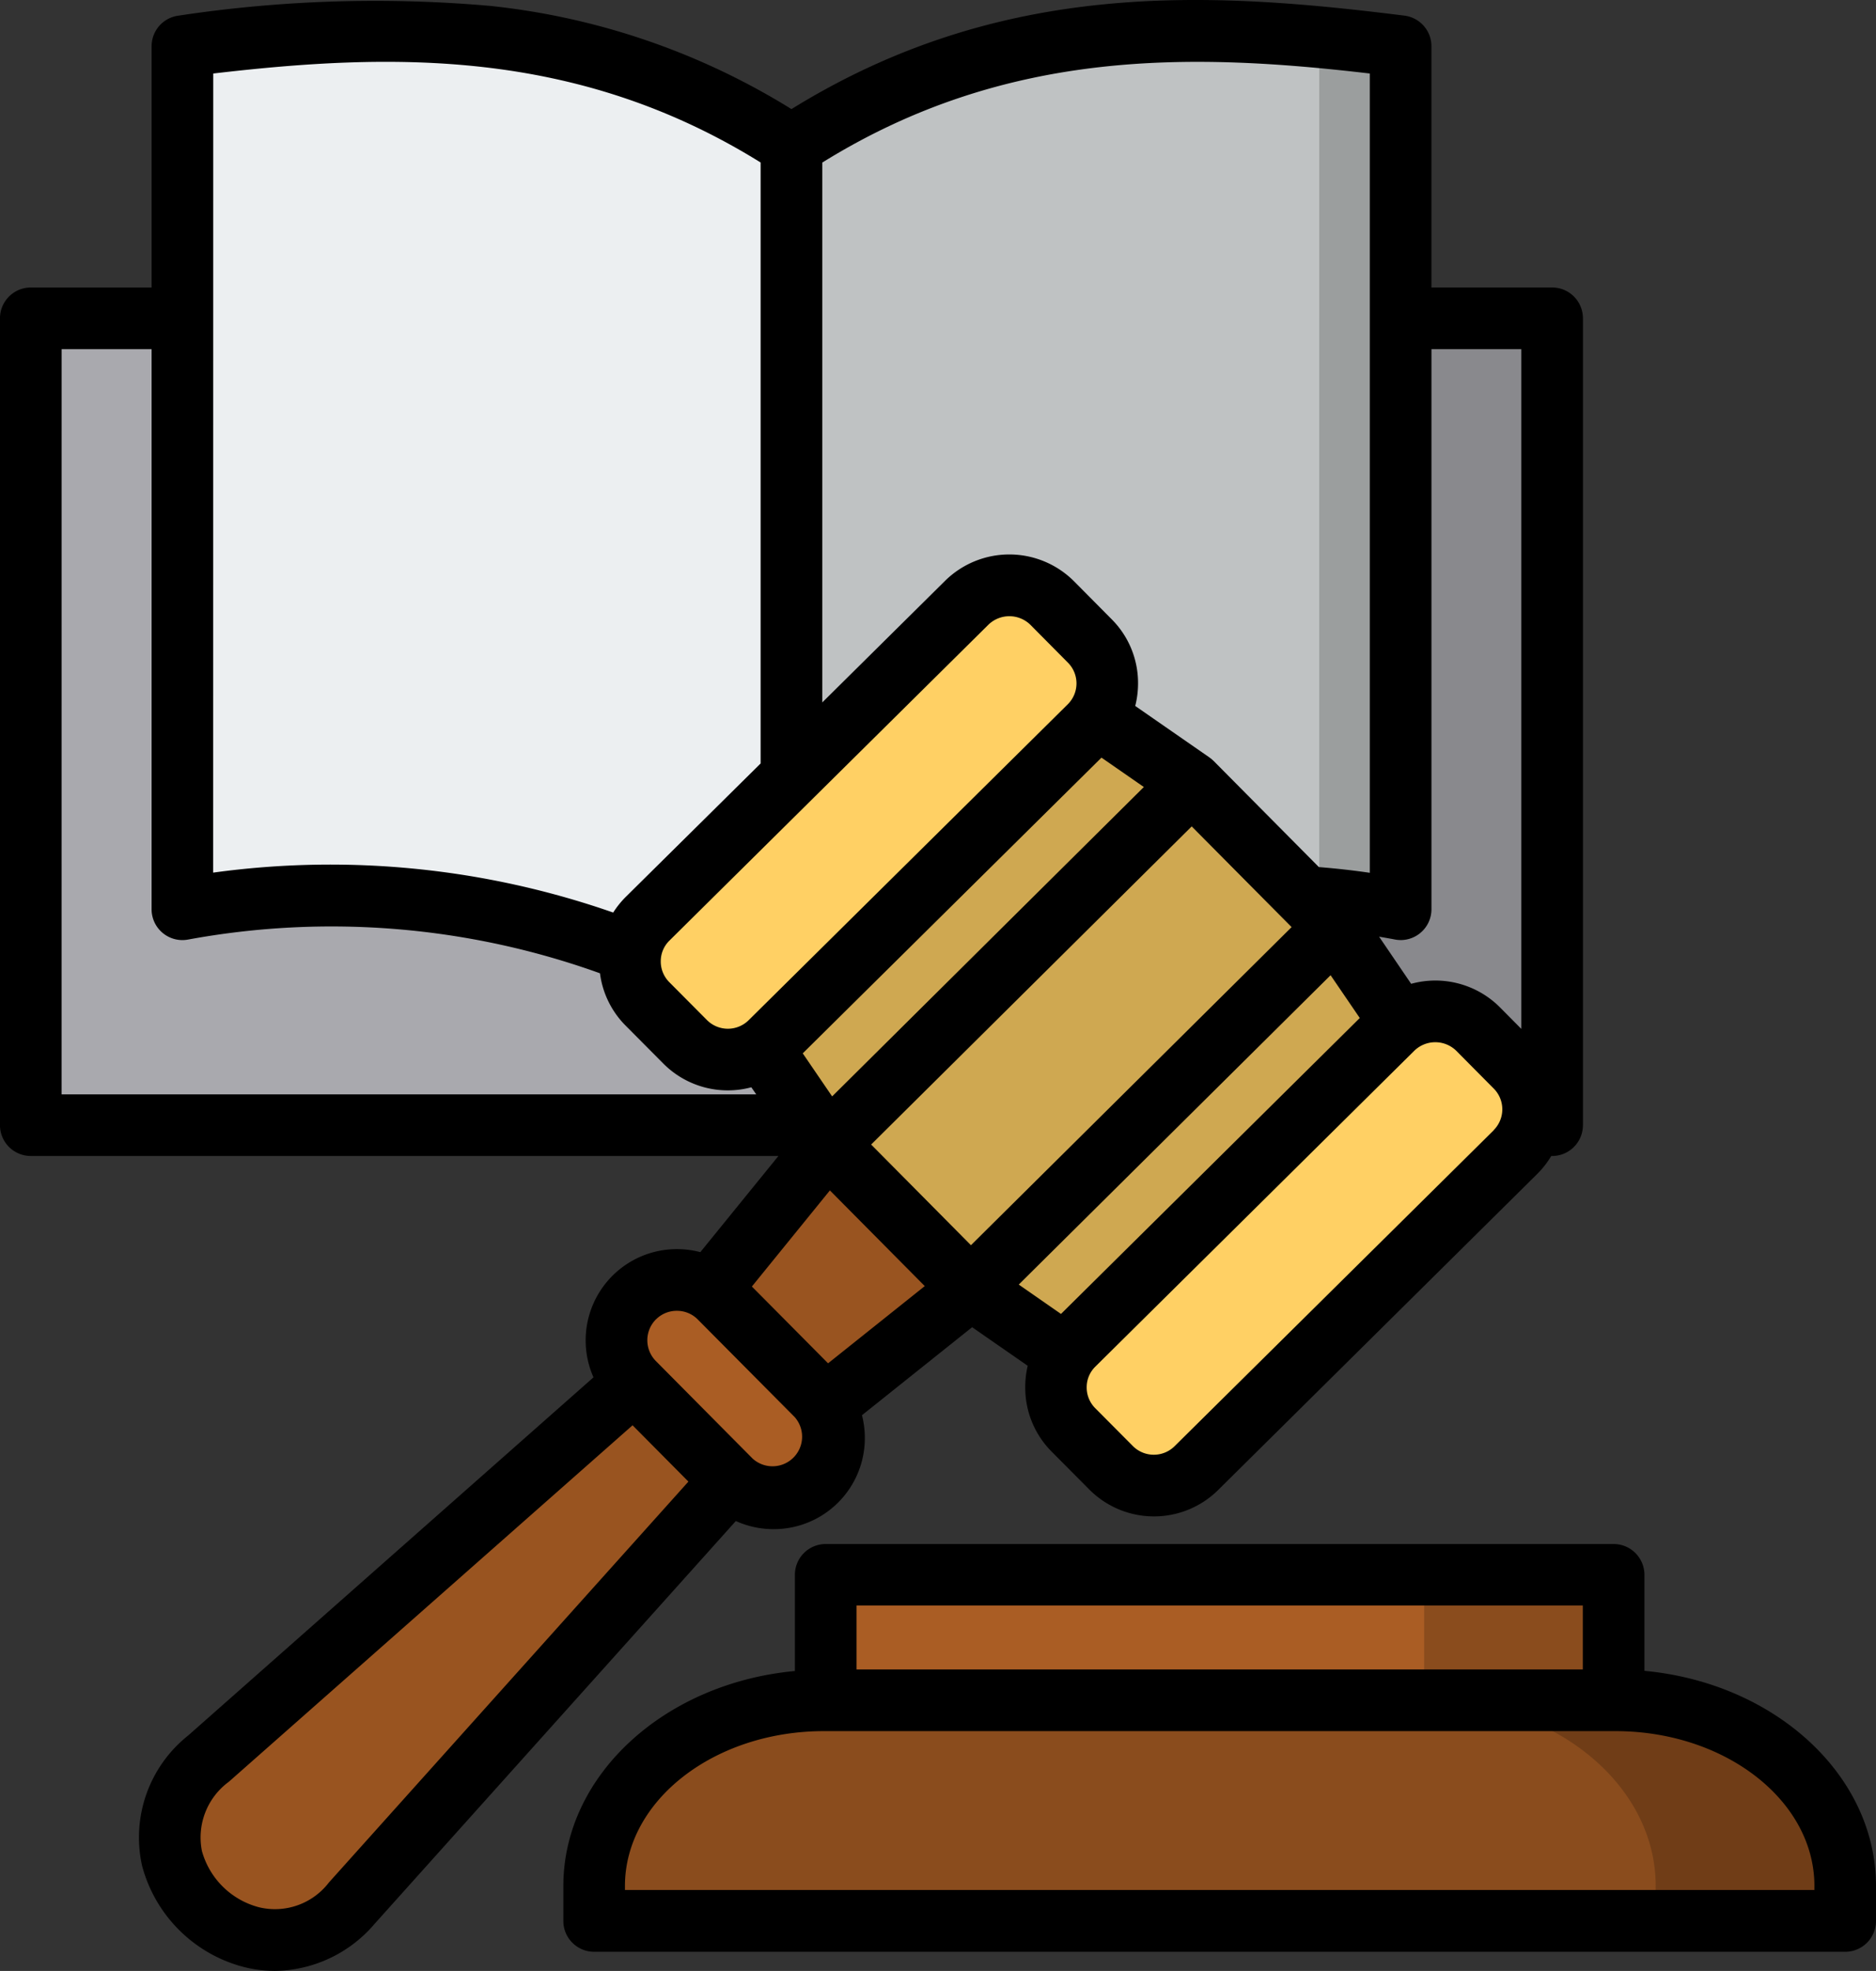 <svg xmlns="http://www.w3.org/2000/svg" width="76.087" height="79.919" viewBox="0 0 76.087 79.919">
  <rect x="0" y="0" width="76.087" height="79.919" fill="#333333" stroke="none"/>
  <g id="law-education_18531646" transform="translate(-12.193 0.058)">
    <path id="Trazado_1031453" data-name="Trazado 1031453" d="M20.228,82.607h30.85v32.717H20.228Z" transform="translate(-6.781 -69.764)" fill="#a9a9ae"/>
    <path id="Trazado_1031454" data-name="Trazado 1031454" d="M217.917,82.607h30.85v32.717h-30.85Z" transform="translate(-173.62 -69.764)" fill="#89898d"/>
    <path id="Trazado_1031455" data-name="Trazado 1031455" d="M59.6,8.611c8.237-1.03,16.469-1.358,24.706,4.03V48.194c-8-4.158-16.182-6.229-24.706-4.588Z" transform="translate(-40.009 -6.8)" fill="#eceff1" fill-rule="evenodd"/>
    <path id="Trazado_1031456" data-name="Trazado 1031456" d="M242.616,8.611c-8.232-1.03-16.469-1.358-24.7,4.03V48.194c7.993-4.158,16.182-6.229,24.7-4.588Z" transform="translate(-173.617 -6.8)" fill="#bfc2c3" fill-rule="evenodd"/>
    <path id="Trazado_1031457" data-name="Trazado 1031457" d="M166.609,450.64h50.744v-1.411c0-4.149-4.189-7.529-9.321-7.529h-32.1c-5.131,0-9.321,3.38-9.321,7.529Z" transform="translate(-130.318 -372.818)" fill="#8a4c1d" fill-rule="evenodd"/>
    <path id="Trazado_1031458" data-name="Trazado 1031458" d="M226.817,409.073h31.952v5.092H226.817Z" transform="translate(-181.131 -345.283)" fill="#aa5d24"/>
    <path id="Trazado_1031459" data-name="Trazado 1031459" d="M63.635,328.013l15.372-17.137,9.736-7.772-2.9-2.929-2.906-2.929-7.848,9.675L57.826,322.156C53.222,326.216,59.72,332.379,63.635,328.013Z" transform="translate(-37.173 -250.907)" fill="#995420" fill-rule="evenodd"/>
    <path id="Trazado_1031460" data-name="Trazado 1031460" d="M176.619,333.217l3.924,3.955a2.451,2.451,0,0,1-3.481,3.45l-3.924-3.955a2.451,2.451,0,0,1,3.482-3.45Z" transform="translate(-135.232 -280.654)" fill="#aa5d24" fill-rule="evenodd"/>
    <path id="Trazado_1031461" data-name="Trazado 1031461" d="M0,0H20.817V8.252H0Z" transform="matrix(0.71, -0.704, 0.704, 0.71, 45.751, 46.364)" fill="#cfa851"/>
    <g id="Grupo_1176583" data-name="Grupo 1176583" transform="translate(37.747 1.448)">
      <path id="Trazado_1031462" data-name="Trazado 1031462" d="M217.419,192.954l-6.9,6.848,2.614,3.835,7.5-7.44,7.277-7.219-3.813-2.65Z" transform="translate(-205.122 -158.745)" fill="#cfa851" fill-rule="evenodd"/>
      <path id="Trazado_1031463" data-name="Trazado 1031463" d="M194.6,154.259l-1.535-1.544a2.456,2.456,0,0,0-3.455-.013l-12.944,12.815a2.438,2.438,0,0,0-.013,3.446l1.531,1.544a2.456,2.456,0,0,0,3.455.013l12.944-12.815A2.442,2.442,0,0,0,194.6,154.259Z" transform="translate(-175.942 -129.774)" fill="#ffd064" fill-rule="evenodd"/>
      <path id="Trazado_1031464" data-name="Trazado 1031464" d="M275.232,251.295l-6.9,6.848-3.813-2.645,7.5-7.441,7.281-7.219,2.614,3.831Z" transform="translate(-250.695 -204.749)" fill="#cfa851" fill-rule="evenodd"/>
      <path id="Trazado_1031465" data-name="Trazado 1031465" d="M305.289,264.952l-1.535-1.544a2.456,2.456,0,0,0-3.455-.013L287.355,276.21a2.438,2.438,0,0,0-.013,3.446l1.531,1.544a2.457,2.457,0,0,0,3.455.013L305.271,268.4A2.442,2.442,0,0,0,305.289,264.952Z" transform="translate(-269.361 -223.193)" fill="#ffd064" fill-rule="evenodd"/>
      <path id="Trazado_1031466" data-name="Trazado 1031466" d="M382.3,409.073v5.092h7.688v-5.092Z" transform="translate(-350.095 -346.731)" fill="#8a4c1d" fill-rule="evenodd"/>
      <path id="Trazado_1031467" data-name="Trazado 1031467" d="M390.393,441.7H382.78c5.131,0,9.32,3.38,9.32,7.529v1.411h7.688v-1.411c0-4.149-4.189-7.529-9.321-7.529Z" transform="translate(-350.502 -374.266)" fill="#703d17" fill-rule="evenodd"/>
      <path id="Trazado_1031468" data-name="Trazado 1031468" d="M355.057,20.981V44.489a29.409,29.409,0,0,1,3.3.456v-35c-1.1-.137-2.2-.261-3.3-.363Z" transform="translate(-327.105 -9.586)" fill="#9b9e9e" fill-rule="evenodd"/>
    </g>
    <path id="Trazado_1031469" data-name="Trazado 1031469" d="M78.888,67.694V63.8a1.25,1.25,0,0,0-1.25-1.25H45.682a1.25,1.25,0,0,0-1.25,1.25v3.9c-5.275.489-9.391,4.214-9.391,8.724v1.411a1.25,1.25,0,0,0,1.25,1.25H87.03a1.25,1.25,0,0,0,1.25-1.25V76.417c0-4.51-4.116-8.235-9.391-8.724ZM46.932,65.045H76.389v2.592H46.932ZM85.781,76.578H37.54v-.162c0-3.462,3.621-6.279,8.071-6.279h32.1c4.45,0,8.071,2.817,8.071,6.279ZM43.547,61.947h.022a3.69,3.69,0,0,0,3.7-3.684,3.734,3.734,0,0,0-.116-.936l4.468-3.568,2.254,1.564a3.725,3.725,0,0,0-.1.855,3.672,3.672,0,0,0,1.07,2.625l1.531,1.54a3.7,3.7,0,0,0,5.22.02L74.537,47.547a3.682,3.682,0,0,0,.572-.731h.035a1.25,1.25,0,0,0,1.25-1.25V12.849a1.25,1.25,0,0,0-1.25-1.25H70.249V1.816A1.25,1.25,0,0,0,69.154.576c-7.9-.988-16.309-1.5-24.861,3.79A28.883,28.883,0,0,0,32.082.182,53.317,53.317,0,0,0,19.436.576a1.25,1.25,0,0,0-1.094,1.24V11.6h-4.9a1.25,1.25,0,0,0-1.25,1.25V45.566a1.249,1.249,0,0,0,1.249,1.249H43.765l-3.168,3.9a3.723,3.723,0,0,0-.935-.123h-.018a3.7,3.7,0,0,0-3.38,5.2L19.822,70.317a5.279,5.279,0,0,0-1.868,5.274,5.77,5.77,0,0,0,4.125,4.11,5.213,5.213,0,0,0,1.272.16,5.405,5.405,0,0,0,4.04-1.915L42.037,61.618a3.7,3.7,0,0,0,1.51.329Zm8.026-11.513-4.048-4.082,4.47-4.435,8.531-8.465,4.052,4.083-4.724,4.687ZM39.342,38.084,52.283,25.271a1.22,1.22,0,0,1,1.695,0l1.531,1.544,0,0A1.192,1.192,0,0,1,55.5,28.5L42.555,41.312a1.2,1.2,0,0,1-1.689-.007l-1.529-1.538a1.188,1.188,0,0,1-.345-.849,1.17,1.17,0,0,1,.35-.834Zm5.409,4.57L56.867,30.663l1.718,1.192L45.943,44.4Zm8.761,9.376L66.159,39.486l1.184,1.735-12.118,12ZM72.778,45.77,59.83,58.586a1.2,1.2,0,0,1-1.689-.007l-1.529-1.538a1.188,1.188,0,0,1-.345-.849,1.17,1.17,0,0,1,.35-.834L69.558,42.545a1.219,1.219,0,0,1,1.694,0l1.531,1.544,0,0a1.192,1.192,0,0,1-.007,1.676ZM69,38.061a1.25,1.25,0,0,0,1.25-1.25V14.1h3.645V41.663l-.868-.876a3.7,3.7,0,0,0-3.6-.952l-1.3-1.911c.215.037.429.073.642.114a1.251,1.251,0,0,0,.238.022ZM67.75,2.923V35.333c-.685-.1-1.376-.177-2.066-.232l-4.265-4.3c-.012-.012-.024-.022-.036-.033l-.044-.04c-.022-.019-.044-.036-.067-.052s-.018-.016-.028-.022l-3.008-2.086a3.733,3.733,0,0,0,.114-.905,3.655,3.655,0,0,0-1.067-2.608l-1.532-1.545a3.71,3.71,0,0,0-5.224-.02l-4.984,4.935V6.534C53.051,1.871,60.6,2.086,67.75,2.923Zm-46.908,0c7.147-.837,14.7-1.055,22.2,3.608V30.9l-5.459,5.4a3.688,3.688,0,0,0-.52.645,34.813,34.813,0,0,0-16.224-1.619ZM14.693,14.1h3.648V36.812a1.25,1.25,0,0,0,1.486,1.227,32.147,32.147,0,0,1,16.7,1.369,3.667,3.667,0,0,0,1.039,2.121l1.531,1.54a3.685,3.685,0,0,0,3.568.961l.2.288H14.692ZM45.852,48.212l3.848,3.88-3.922,3.131-3.09-3.114ZM38.8,53.44a1.187,1.187,0,0,1,.845-.346h.006a1.181,1.181,0,0,1,.842.351l0,0L44.421,57.4a1.2,1.2,0,0,1-1.7,1.689l-3.925-3.956a1.2,1.2,0,0,1,.009-1.7ZM25.531,76.277a2.754,2.754,0,0,1-2.842,1A3.254,3.254,0,0,1,20.383,75a2.8,2.8,0,0,1,1.092-2.81L37.849,57.736l2.265,2.283Z" transform="translate(0)"/>
  </g>
</svg>
